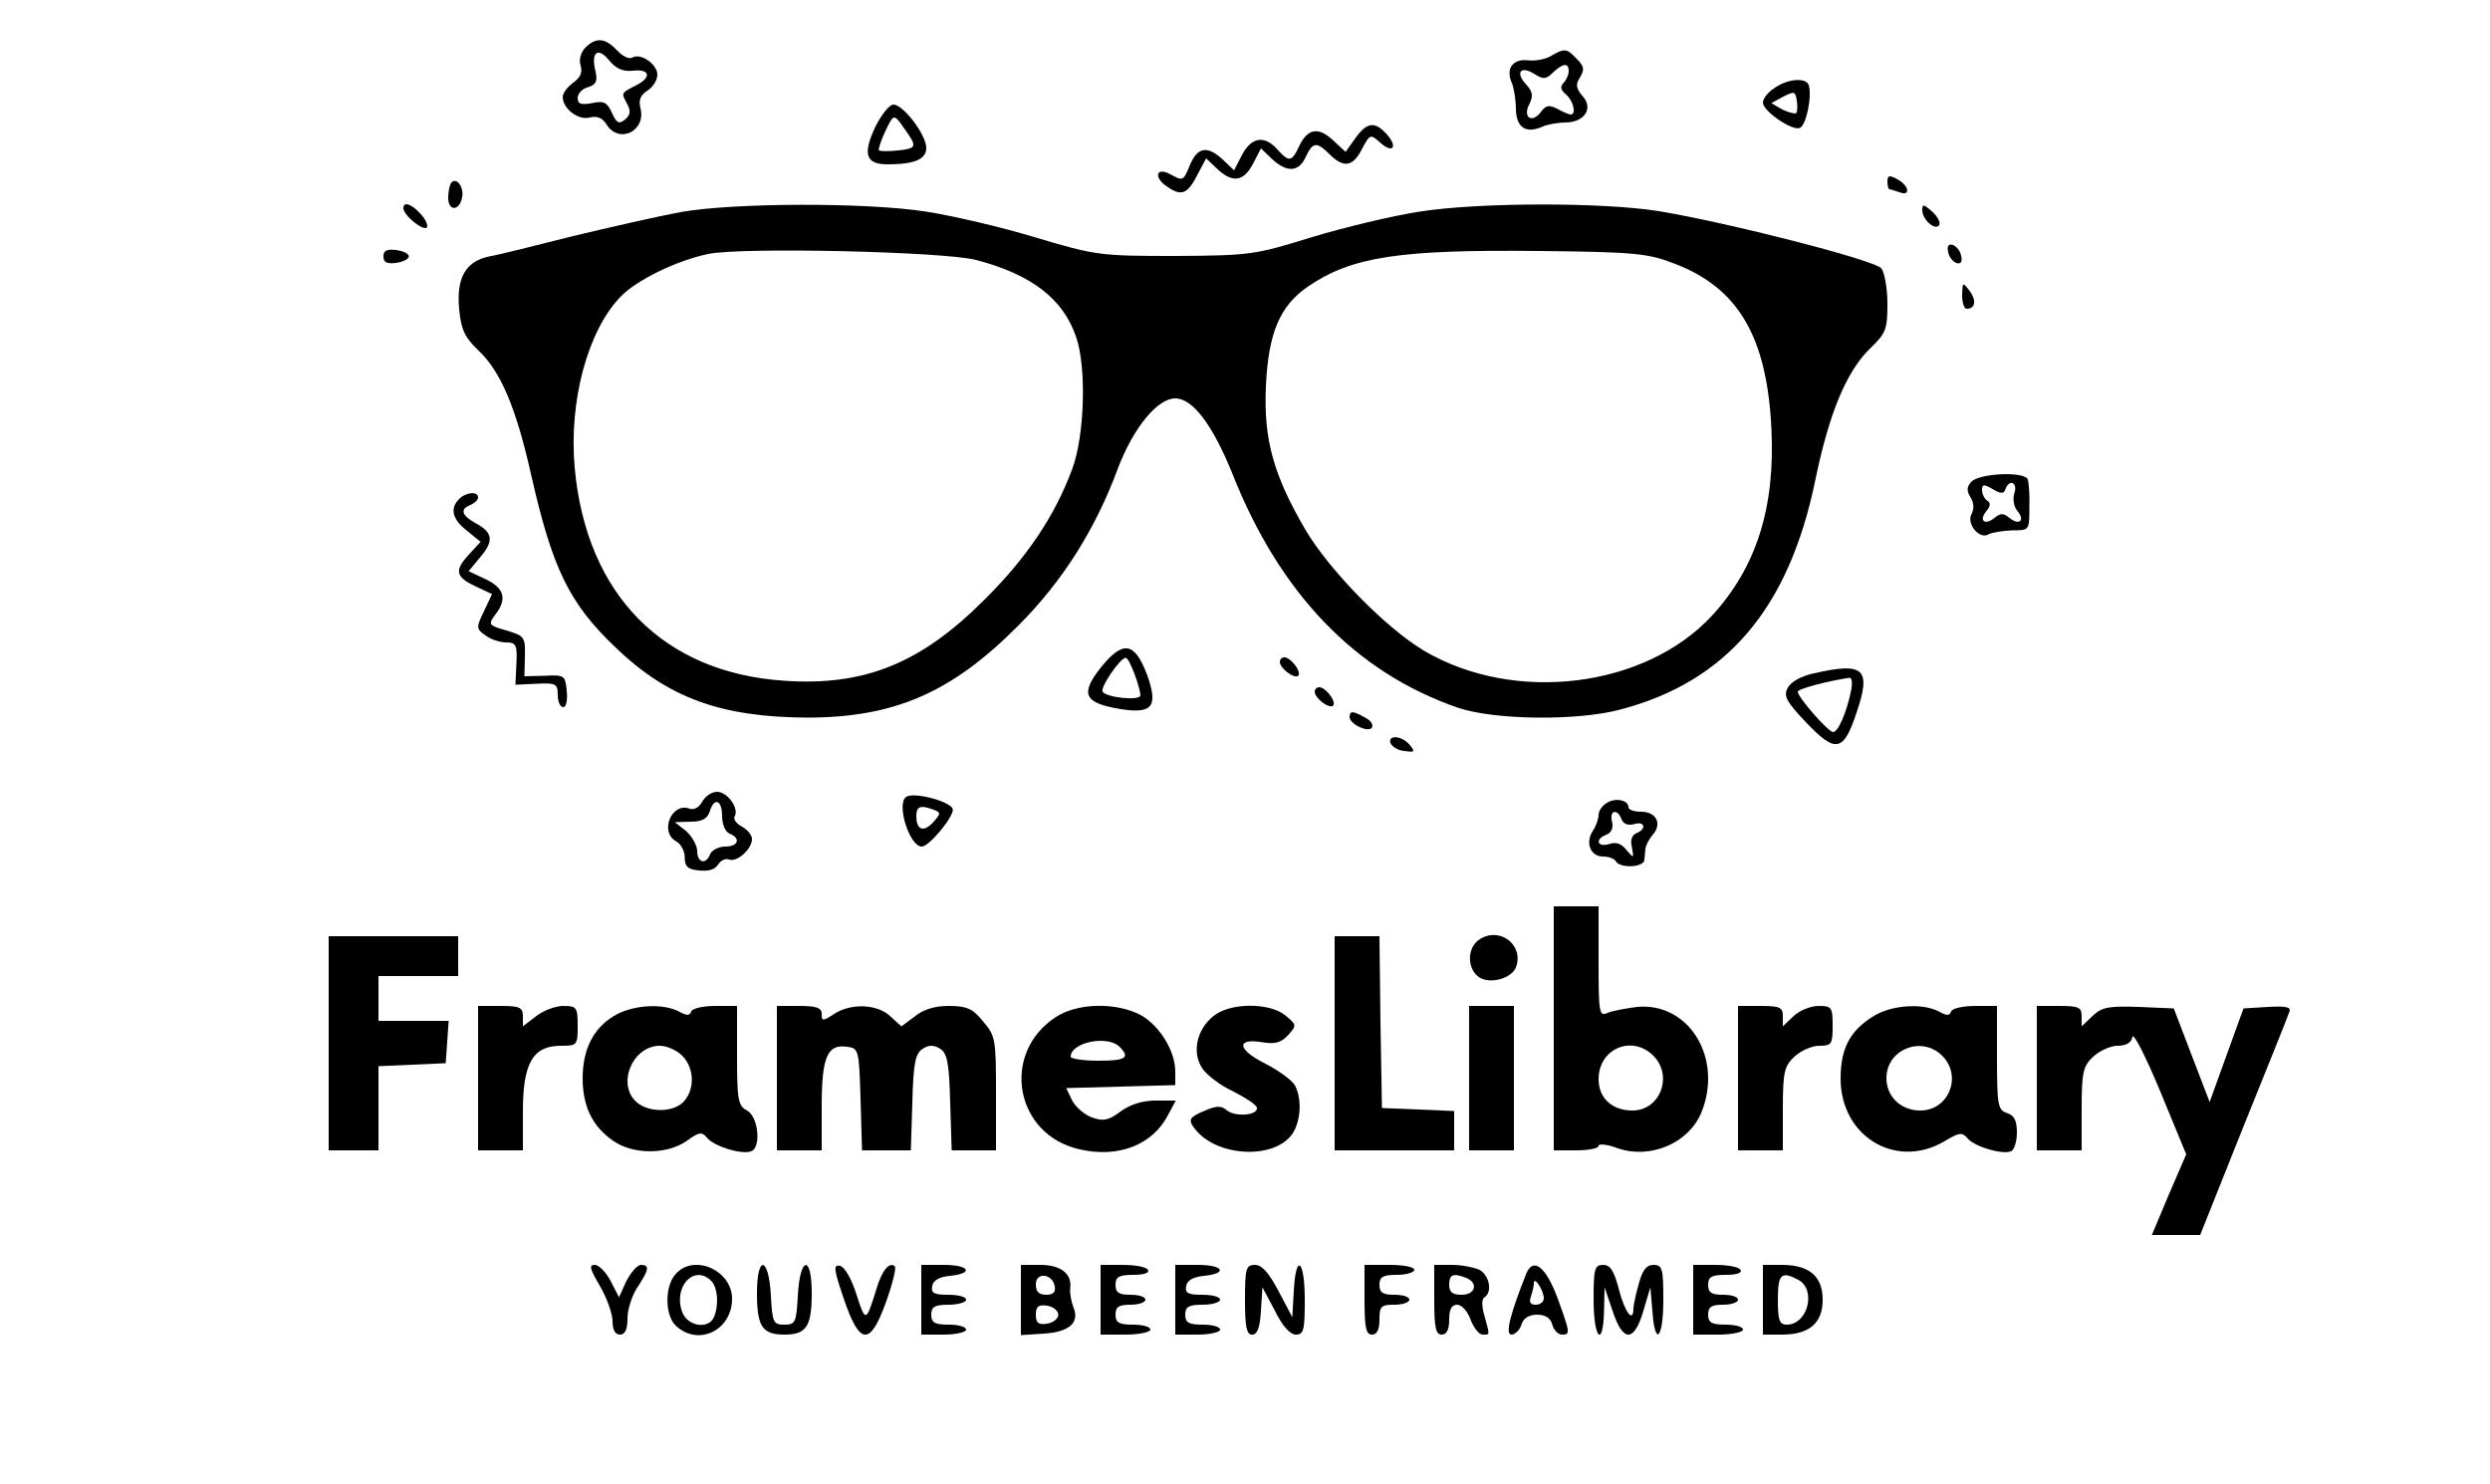<?xml version="1.0" standalone="no"?>
<!DOCTYPE svg PUBLIC "-//W3C//DTD SVG 20010904//EN"
 "http://www.w3.org/TR/2001/REC-SVG-20010904/DTD/svg10.dtd">
<svg version="1.0" xmlns="http://www.w3.org/2000/svg"
 width="500pt" height="298pt" viewBox="0 0 500 298"
 preserveAspectRatio="xMidYMid meet">

<g transform="translate(0,298) scale(0.1,-0.1)"
fill="#000000" stroke="none">
<path d="M1175 2884 c-9 -10 -13 -24 -9 -36 4 -14 -1 -24 -15 -34 -12 -9 -21
-21 -21 -29 0 -23 31 -47 54 -41 15 4 26 -1 34 -14 25 -40 80 -13 68 33 -4 16
0 26 14 35 11 7 20 21 20 32 0 21 -34 45 -51 34 -6 -3 -19 3 -30 15 -24 25
-42 27 -64 5z m96 -46 c34 4 38 -13 7 -29 -31 -16 -31 -15 -19 -37 8 -15 7
-23 -4 -32 -12 -10 -17 -7 -26 13 -10 22 -17 25 -40 20 -22 -4 -29 -2 -29 10
0 9 9 19 21 22 16 5 19 12 15 31 -10 39 4 51 27 23 14 -17 27 -23 48 -21z"/>
<path d="M3115 2868 c-11 -7 -32 -11 -48 -9 -30 3 -44 -18 -31 -46 4 -10 8
-34 8 -53 1 -37 21 -49 54 -34 9 4 30 8 46 8 38 1 56 28 34 53 -12 13 -14 23
-8 33 13 21 12 26 -6 44 -18 19 -23 19 -49 4z m35 -31 c0 -7 -5 -18 -10 -23
-8 -8 -6 -15 5 -24 14 -12 21 -40 9 -40 -3 0 -15 5 -26 11 -17 9 -24 8 -34 -6
-18 -24 -37 -10 -23 16 8 16 7 25 -7 40 -22 24 -10 38 18 20 17 -11 23 -10 36
3 20 19 32 21 32 3z"/>
<path d="M3563 2803 c-13 -8 -23 -21 -23 -29 0 -17 58 -57 74 -51 13 5 25 64
18 86 -5 16 -43 13 -69 -6z m44 -50 c-3 -2 -15 1 -28 7 l-22 13 24 13 c22 11
24 11 27 -8 2 -11 1 -22 -1 -25z"/>
<path d="M1758 2726 c-26 -55 -20 -76 24 -76 54 0 78 10 78 33 0 26 -46 87
-66 87 -8 0 -24 -20 -36 -44z m73 -27 c7 -14 3 -18 -27 -21 -19 -2 -36 -2 -39
0 -2 2 4 20 13 39 15 32 17 33 30 16 7 -10 18 -25 23 -34z"/>
<path d="M2722 2703 l-20 -28 -26 24 c-29 27 -51 23 -68 -14 -14 -30 -20 -31
-43 -5 -26 29 -52 25 -71 -11 l-16 -31 -22 21 c-31 29 -51 26 -66 -9 -14 -34
-14 -34 -40 -20 -29 16 -34 -7 -6 -25 29 -20 41 -15 62 27 l16 30 22 -21 c31
-29 53 -26 72 10 l16 31 22 -21 c30 -28 54 -27 68 4 14 30 22 31 48 5 28 -28
47 -25 65 11 16 30 17 30 36 13 25 -23 37 -10 14 16 -24 27 -40 25 -63 -7z"/>
<path d="M3790 2615 c0 -8 2 -15 4 -15 2 0 11 -3 20 -6 23 -9 20 13 -4 26 -16
9 -20 8 -20 -5z"/>
<path d="M907 2614 c-4 -4 -7 -18 -7 -31 0 -28 23 -27 28 1 4 20 -11 40 -21
30z"/>
<path d="M810 2562 c0 -14 39 -46 47 -39 3 4 -2 16 -12 27 -19 21 -35 26 -35
12z"/>
<path d="M1366 2554 c-43 -8 -140 -30 -215 -48 -75 -19 -151 -38 -169 -41 -47
-10 -66 -43 -60 -106 4 -42 12 -57 38 -82 45 -42 76 -115 106 -248 43 -191 77
-261 171 -350 105 -101 212 -139 383 -140 176 0 291 50 425 185 89 89 155 194
200 316 31 81 79 140 115 140 35 0 75 -53 115 -152 95 -240 247 -398 452 -469
73 -25 239 -27 326 -4 214 56 339 203 392 460 28 136 63 220 111 266 31 30 34
38 34 89 0 31 -6 63 -12 71 -14 17 -308 92 -447 115 -112 18 -360 18 -481 -1
-52 -8 -149 -31 -215 -51 -116 -36 -125 -37 -275 -38 -151 0 -159 1 -280 37
-69 21 -168 44 -220 52 -121 19 -388 18 -494 -1z m594 -96 c111 -29 175 -78
201 -155 21 -61 17 -198 -8 -265 -35 -94 -91 -178 -177 -263 -127 -127 -240
-173 -401 -162 -243 16 -398 173 -421 428 -12 133 26 275 92 343 31 33 113 73
176 86 66 14 472 5 538 -12z m1404 -8 c127 -49 184 -147 193 -330 8 -159 -30
-279 -119 -376 -134 -145 -396 -178 -578 -71 -76 45 -189 160 -238 242 -65
111 -85 183 -80 290 5 107 28 161 85 200 88 60 185 74 463 71 197 -2 220 -5
274 -26z"/>
<path d="M3860 2558 c0 -19 26 -42 34 -30 3 5 -3 17 -14 27 -17 15 -20 16 -20
3z"/>
<path d="M3912 2474 c1 -9 9 -19 16 -22 9 -3 13 2 10 14 -1 9 -9 19 -16 22 -9
3 -13 -2 -10 -14z"/>
<path d="M770 2465 c0 -12 7 -15 25 -13 14 2 26 8 26 13 0 6 -12 11 -26 13
-18 2 -25 -1 -25 -13z"/>
<path d="M3940 2388 c0 -16 4 -28 9 -28 18 0 20 17 6 36 -14 18 -14 18 -15 -8z"/>
<path d="M3958 2012 c-9 -10 -9 -18 -1 -31 7 -11 7 -23 2 -33 -11 -20 16 -52
34 -41 7 4 28 7 47 8 35 0 35 0 35 45 1 25 -1 50 -3 57 -5 17 -99 13 -114 -5z
m69 -14 c8 21 25 13 18 -8 -4 -12 -1 -28 6 -36 16 -19 4 -30 -16 -14 -12 10
-18 10 -30 0 -20 -16 -32 -5 -16 14 8 10 9 16 1 21 -5 3 -10 13 -10 21 0 12 4
12 21 2 17 -10 23 -10 26 0z"/>
<path d="M922 1978 c-19 -19 -14 -41 16 -64 l27 -22 -22 -24 c-31 -33 -29 -46
11 -65 l34 -16 -16 -34 c-16 -33 -16 -36 3 -49 10 -8 29 -14 41 -14 20 0 23
-5 21 -42 l-2 -43 43 2 c38 2 42 0 42 -23 0 -13 5 -24 11 -24 6 0 9 14 7 33
-3 31 -5 32 -44 30 l-41 -1 1 40 c1 39 -1 41 -37 52 -36 10 -37 12 -23 31 25
32 19 54 -19 72 l-34 16 24 29 c27 32 25 49 -11 68 -27 15 -31 28 -9 36 8 4
15 10 15 15 0 13 -24 11 -38 -3z"/>
<path d="M2210 1639 c-41 -52 -33 -70 35 -82 69 -12 82 3 58 69 -25 65 -48 69
-93 13z m68 -12 c7 -18 12 -38 12 -43 0 -12 -68 -5 -76 7 -5 9 35 67 46 68 4
1 11 -14 18 -32z"/>
<path d="M2570 1651 c0 -13 29 -35 37 -28 7 8 -15 37 -28 37 -5 0 -9 -4 -9 -9z"/>
<path d="M3643 1628 c-25 -5 -47 -17 -53 -29 -9 -16 -4 -27 37 -70 59 -62 75
-59 101 20 30 88 15 102 -85 79z m74 -35 c-9 -44 -26 -83 -36 -83 -10 0 -71
70 -71 81 0 6 63 22 104 28 5 0 6 -11 3 -26z"/>
<path d="M2640 1591 c0 -13 29 -35 37 -28 7 8 -15 37 -28 37 -5 0 -9 -4 -9 -9z"/>
<path d="M2710 1540 c0 -14 38 -32 45 -21 3 6 -3 15 -14 20 -24 14 -31 14 -31
1z"/>
<path d="M2792 1488 c3 -7 15 -15 28 -16 21 -3 22 -2 11 12 -16 19 -44 21 -39
4z"/>
<path d="M1410 1370 c-6 -11 -16 -17 -25 -14 -36 14 -61 -46 -28 -65 10 -5 18
-20 18 -33 0 -18 6 -24 29 -26 19 -2 32 2 38 12 5 8 15 13 22 10 16 -6 46 21
46 41 0 8 -9 19 -20 25 -11 6 -18 15 -15 20 10 16 -14 50 -35 50 -11 0 -24 -9
-30 -20z m40 -29 c0 -16 6 -31 15 -35 23 -9 18 -26 -9 -26 -13 0 -26 -7 -30
-15 -8 -22 -26 -18 -26 6 0 11 -10 29 -22 40 l-23 18 32 1 c23 0 33 6 38 20 9
30 25 24 25 -9z"/>
<path d="M1820 1380 c-21 -13 6 -100 31 -100 15 0 67 63 62 76 -6 15 -77 34
-93 24z m55 -26 c15 -6 14 -8 -1 -25 -19 -21 -34 -16 -34 12 0 20 8 23 35 13z"/>
<path d="M3227 1368 c-9 -5 -17 -16 -17 -24 0 -8 -5 -23 -12 -33 -15 -24 -4
-51 21 -51 11 0 23 -4 26 -10 9 -14 55 -12 57 3 0 6 2 17 2 23 1 6 7 19 15 28
19 22 7 46 -24 46 -14 0 -25 4 -25 9 0 14 -25 20 -43 9z m29 -33 c4 -10 13
-13 25 -10 22 7 26 -10 5 -18 -9 -4 -13 -14 -9 -29 4 -22 4 -22 -11 -5 -10 13
-21 17 -35 12 -24 -7 -29 10 -5 19 10 4 14 14 11 26 -6 23 11 27 19 5z"/>
<path d="M3120 915 l0 -245 45 0 c25 0 45 4 45 9 0 5 18 3 39 -5 65 -22 141
10 167 71 45 109 -24 223 -129 213 -23 -3 -50 -8 -59 -12 -17 -8 -18 1 -18
103 l0 111 -45 0 -45 0 0 -245z m200 -55 c40 -40 14 -110 -42 -110 -41 0 -68
25 -68 63 0 61 67 90 110 47z"/>
<path d="M2970 1093 c-25 -17 -24 -60 1 -76 23 -14 67 -1 74 23 14 45 -36 80
-75 53z"/>
<path d="M660 885 l0 -215 50 0 50 0 0 85 0 84 68 3 67 3 3 43 3 42 -70 0 -71
0 0 45 0 45 80 0 80 0 0 40 0 40 -130 0 -130 0 0 -215z"/>
<path d="M2680 885 l0 -215 120 0 120 0 0 40 0 39 -72 3 -73 3 -3 173 -2 172
-45 0 -45 0 0 -215z"/>
<path d="M960 815 l0 -145 45 0 45 0 0 79 c0 96 20 131 76 131 33 0 34 1 34
40 0 37 -2 40 -29 40 -15 0 -40 -9 -55 -21 l-26 -20 0 20 c0 18 -6 21 -45 21
l-45 0 0 -145z"/>
<path d="M1233 940 c-42 -25 -63 -68 -63 -125 0 -56 19 -96 60 -125 40 -29
109 -29 149 -1 25 18 30 19 41 6 14 -17 69 -34 88 -27 21 7 15 70 -8 82 -18
10 -20 21 -20 110 l0 100 -44 0 c-24 0 -46 -5 -48 -11 -3 -9 -9 -9 -25 0 -33
17 -94 13 -130 -9z m137 -80 c24 -24 26 -67 3 -92 -20 -22 -70 -23 -95 -1 -40
36 -8 113 47 113 14 0 34 -9 45 -20z"/>
<path d="M1560 815 l0 -145 45 0 45 0 0 88 c0 99 11 126 51 120 23 -3 24 -5
27 -105 l3 -103 49 0 49 0 3 96 c2 79 6 99 21 108 12 8 22 8 35 0 14 -9 18
-29 20 -108 l3 -96 44 0 45 0 0 114 c0 109 -1 116 -26 145 -21 26 -33 31 -69
31 -28 0 -51 -7 -68 -21 l-27 -20 -22 20 c-26 25 -79 27 -113 5 -23 -15 -25
-15 -25 0 0 12 -10 16 -45 16 l-45 0 0 -145z"/>
<path d="M2119 937 c-110 -73 -81 -236 49 -265 78 -18 147 9 178 70 l15 28
-41 0 c-26 0 -51 -8 -70 -22 -24 -18 -35 -20 -57 -12 -15 5 -33 21 -40 34
l-12 25 109 3 110 3 0 27 c0 42 -32 93 -70 114 -50 26 -128 24 -171 -5z m129
-59 c22 -22 13 -28 -43 -28 -30 0 -55 4 -55 8 0 29 74 44 98 20z"/>
<path d="M2437 940 c-34 -27 -44 -73 -23 -105 9 -14 37 -35 63 -47 25 -13 47
-27 47 -33 1 -15 -43 -18 -60 -5 -11 10 -21 10 -44 0 -31 -13 -35 -18 -22 -35
42 -58 160 -65 197 -12 17 25 20 70 5 98 -6 10 -33 30 -61 44 -55 28 -57 51
-4 42 25 -4 38 -1 52 15 17 19 17 20 -6 39 -32 26 -110 26 -144 -1z"/>
<path d="M2950 815 l0 -145 45 0 45 0 0 145 0 145 -45 0 -45 0 0 -145z"/>
<path d="M3490 815 l0 -145 45 0 45 0 0 83 c0 74 3 86 23 105 13 12 35 22 50
22 25 0 27 3 27 40 0 37 -2 40 -28 40 -16 0 -38 -9 -50 -20 l-22 -21 0 21 c0
17 -6 20 -45 20 l-45 0 0 -145z"/>
<path d="M3763 940 c-48 -29 -67 -65 -67 -126 0 -116 111 -183 208 -126 30 18
36 19 47 6 13 -16 68 -33 87 -26 6 2 12 19 12 37 0 25 -5 35 -20 40 -18 6 -20
15 -20 111 l0 104 -44 0 c-24 0 -46 -5 -48 -11 -3 -9 -9 -9 -25 0 -33 17 -94
13 -130 -9z m137 -80 c41 -41 13 -110 -44 -110 -39 0 -68 28 -68 65 0 58 71
86 112 45z"/>
<path d="M4090 815 l0 -145 45 0 45 0 0 83 c0 74 3 86 23 105 13 12 35 22 49
22 17 0 28 6 30 18 2 9 27 -40 56 -110 l52 -126 -35 -81 -34 -81 48 0 49 0 87
218 c48 119 90 223 92 230 4 10 -6 12 -43 10 l-49 -3 -34 -94 -34 -94 -36 94
-36 94 -70 3 c-60 2 -74 0 -93 -18 l-22 -21 0 21 c0 17 -6 20 -45 20 l-45 0 0
-145z"/>
<path d="M1205 397 c14 -24 25 -56 25 -70 0 -17 5 -27 15 -27 10 0 15 10 15
33 0 17 9 46 20 62 23 35 25 45 7 45 -7 0 -20 -15 -29 -32 l-15 -33 -17 33
c-9 17 -23 32 -32 32 -12 0 -9 -9 11 -43z"/>
<path d="M1357 422 c-23 -25 -22 -85 1 -105 45 -41 112 -8 112 55 0 57 -76 91
-113 50z m71 -14 c13 -13 16 -47 6 -72 -10 -26 -53 -20 -64 9 -19 51 24 97 58
63z"/>
<path d="M1520 383 c0 -67 11 -83 55 -83 44 0 55 16 55 83 0 79 -24 74 -28 -6
-3 -53 -5 -57 -27 -57 -22 0 -24 4 -27 57 -4 80 -28 85 -28 6z"/>
<path d="M1694 373 c32 -95 53 -97 85 -8 13 36 21 69 18 72 -11 10 -26 -8 -37
-45 -21 -68 -22 -68 -40 -12 -10 32 -24 56 -33 58 -14 3 -13 -6 7 -65z"/>
<path d="M1850 370 l0 -70 45 0 c25 0 45 5 45 10 0 6 -16 10 -35 10 -28 0 -35
4 -35 20 0 16 7 20 35 20 19 0 35 5 35 10 0 6 -16 10 -36 10 -28 0 -35 3 -32
18 2 11 14 18 36 20 48 5 39 22 -13 22 l-45 0 0 -70z"/>
<path d="M2050 369 l0 -70 46 3 c52 3 73 23 59 54 -4 11 -7 27 -6 37 4 29 -19
47 -60 47 l-39 0 0 -71z m68 28 c2 -12 -3 -17 -17 -17 -15 0 -21 6 -21 21 0
25 33 22 38 -4z m7 -57 c0 -8 -10 -16 -22 -18 -18 -3 -23 2 -23 18 0 16 5 21
23 18 12 -2 22 -10 22 -18z"/>
<path d="M2210 370 l0 -70 50 0 c28 0 50 5 50 10 0 6 -16 10 -35 10 -28 0 -35
4 -35 20 0 16 7 20 30 20 17 0 30 5 30 10 0 6 -13 10 -30 10 -23 0 -30 4 -30
20 0 16 7 20 36 20 21 0 33 4 29 10 -3 6 -26 10 -51 10 l-44 0 0 -70z"/>
<path d="M2360 370 l0 -70 45 0 c25 0 45 5 45 10 0 6 -16 10 -35 10 -28 0 -35
4 -35 20 0 16 7 20 35 20 19 0 35 5 35 10 0 6 -16 10 -36 10 -28 0 -35 3 -32
18 2 11 14 18 36 20 48 5 39 22 -13 22 l-45 0 0 -70z"/>
<path d="M2500 370 c0 -54 3 -70 14 -70 11 0 16 14 18 48 l3 47 25 -47 c15
-31 31 -48 42 -48 16 0 18 9 18 70 0 81 -18 95 -22 18 l-3 -53 -28 53 c-19 36
-33 52 -47 52 -18 0 -20 -7 -20 -70z"/>
<path d="M2740 370 c0 -56 3 -70 15 -70 10 0 15 10 15 30 0 27 3 30 30 30 17
0 30 5 30 10 0 6 -13 10 -30 10 -23 0 -30 4 -30 20 0 16 7 20 35 20 19 0 35 5
35 10 0 6 -22 10 -50 10 l-50 0 0 -70z"/>
<path d="M2880 370 c0 -56 3 -70 15 -70 10 0 15 10 15 30 0 21 5 30 16 30 9 0
21 -13 27 -30 6 -16 17 -30 24 -30 15 0 15 -3 4 37 -6 20 -6 35 0 38 16 10 10
44 -10 55 -11 5 -36 10 -55 10 l-36 0 0 -70z m64 44 c25 -10 19 -34 -9 -34
-18 0 -25 5 -25 20 0 21 8 24 34 14z"/>
<path d="M3065 423 c-33 -83 -43 -123 -30 -123 7 0 17 9 20 20 4 13 15 20 32
20 16 0 27 -7 30 -20 3 -11 12 -20 19 -20 18 0 17 3 -9 75 -23 61 -48 81 -62
48z m35 -50 c0 -7 -7 -13 -16 -13 -11 0 -14 5 -10 16 3 9 6 21 6 27 0 16 20
-14 20 -30z"/>
<path d="M3200 370 c0 -78 19 -99 21 -22 l1 47 16 -47 c10 -31 21 -48 32 -48
10 0 21 16 30 48 l14 47 4 -47 c5 -74 22 -57 22 22 0 63 -2 70 -20 70 -14 0
-22 -11 -29 -37 -6 -21 -11 -44 -11 -50 0 -31 -17 -9 -29 37 -10 38 -17 50
-32 50 -17 0 -19 -8 -19 -70z"/>
<path d="M3400 370 l0 -70 50 0 c28 0 50 5 50 10 0 6 -16 10 -35 10 -28 0 -35
4 -35 20 0 16 7 20 30 20 17 0 30 5 30 10 0 6 -13 10 -30 10 -23 0 -30 4 -30
20 0 16 7 20 36 20 21 0 33 4 29 10 -3 6 -26 10 -51 10 l-44 0 0 -70z"/>
<path d="M3540 370 l0 -70 38 0 c55 0 82 23 82 70 0 47 -27 70 -82 70 l-38 0
0 -70z m71 40 c37 -20 19 -90 -23 -90 -15 0 -18 9 -18 50 0 52 7 58 41 40z"/>
</g>
</svg>
